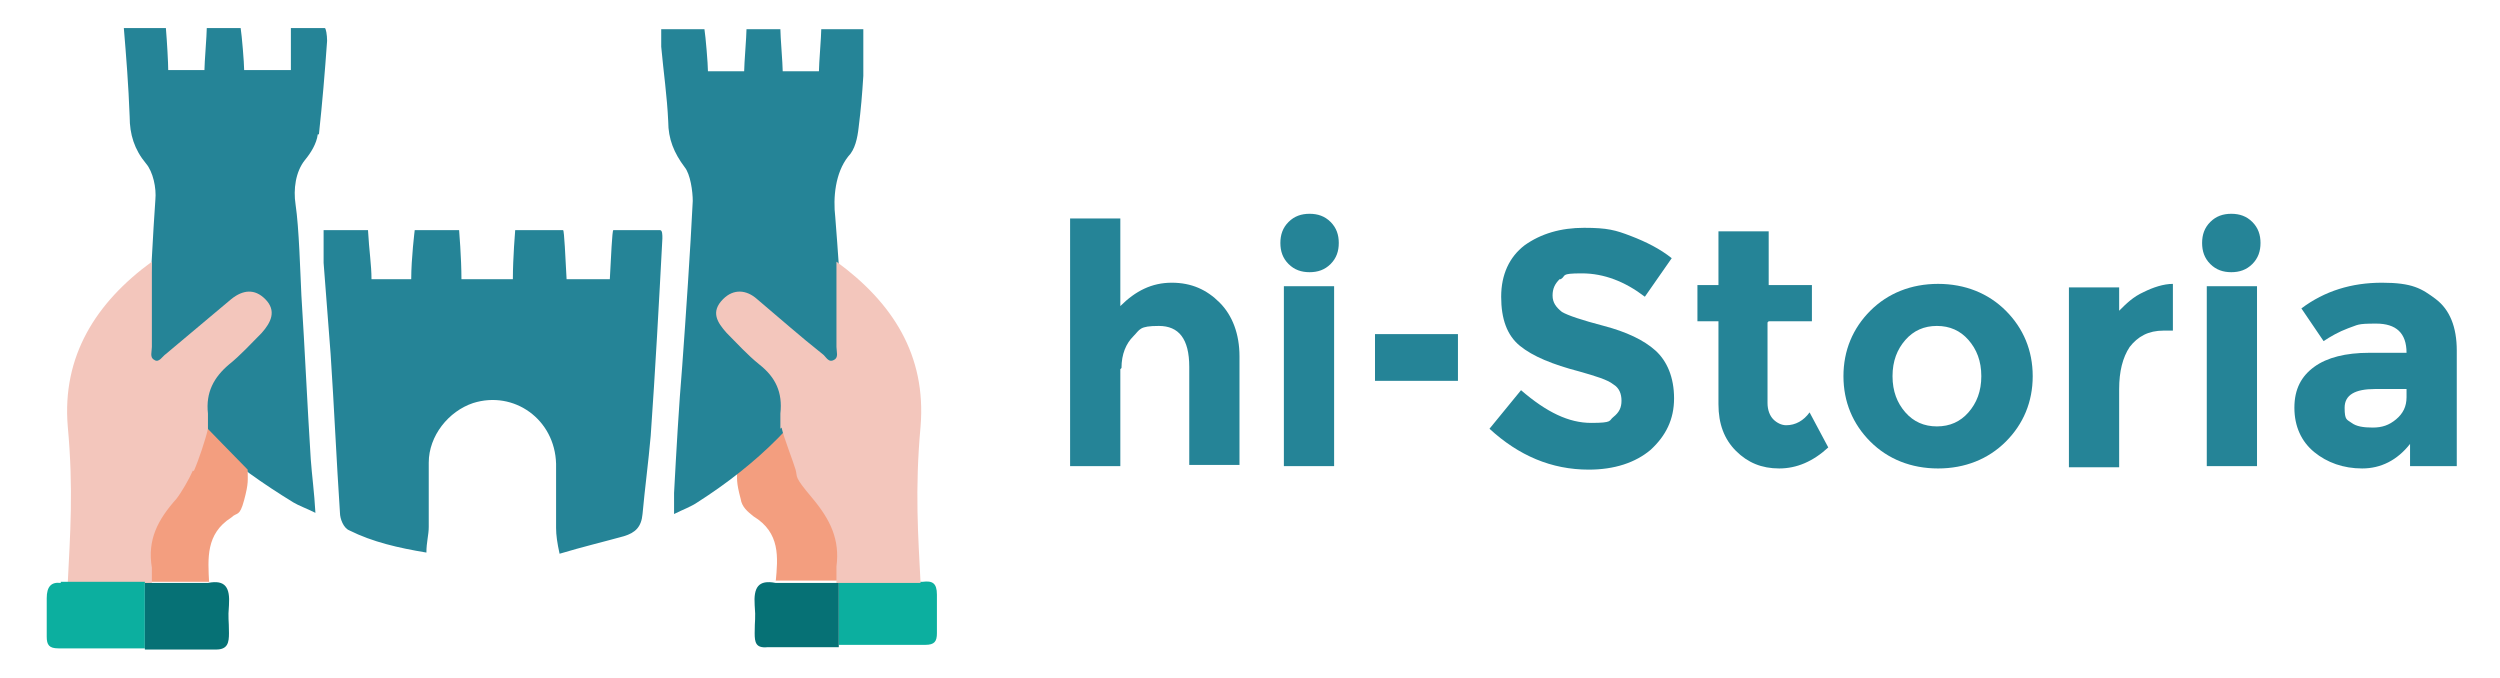 <?xml version="1.0" encoding="UTF-8"?>
<svg id="Livello_1" data-name="Livello 1" xmlns="http://www.w3.org/2000/svg" version="1.1" viewBox="0 0 214 58">
  <defs>
    <style>
      .cls-1 {
        fill: #f39e7f;
      }

      .cls-1, .cls-2, .cls-3, .cls-4, .cls-5 {
        stroke-width: 0px;
      }

      .cls-1, .cls-2, .cls-3, .cls-5 {
        fill-rule: evenodd;
      }

      .cls-2 {
        fill: #0caf9f;
      }

      .cls-3 {
        fill: #067175;
      }

      .cls-4 {
        fill: #258497;
      }

      .cls-5 {
        fill: #f3c6bc;
      }
    </style>
  </defs>
  <path id="path196" class="cls-1" d="M66.4,49.8c.2-2.1.4-4.2-1.9-5.6-.5-.4-1-.8-1.1-1.5-.4-1.5-.3-1.7-.3-2.6.5-.5,4-4.1,4-4.1,0,0,2.1,5.8,2.6,6.5,2,1.5,2.5,3.5,2.1,5.9,0,.4,0,.9,0,1.3-1.8,0-3.6,0-5.4,0h0Z"/>
  <path id="path158" class="cls-4" d="M95.9,31.6v8.3h-4.3v-21.2h4.3v7.5c1.3-1.3,2.7-2,4.4-2s3,.6,4.1,1.7c1.1,1.1,1.7,2.7,1.7,4.6v9.3h-4.3v-8.4c0-2.4-.9-3.5-2.6-3.5s-1.6.3-2.2.9c-.6.6-1,1.5-1,2.7h0Z"/>
  <path id="path160" class="cls-4" d="M110.3,22.6c-.5-.5-.7-1.1-.7-1.8s.2-1.3.7-1.8c.5-.5,1.1-.7,1.8-.7s1.3.2,1.8.7c.5.5.7,1.1.7,1.8s-.2,1.3-.7,1.8c-.5.5-1.1.7-1.8.7s-1.3-.2-1.8-.7Z"/>
  <rect id="rect162" class="cls-4" x="109.9" y="24.5" width="4.3" height="15.4"/>
  <path id="path164" class="cls-4" d="M117.7,32.6v-4h7.1v4h-7.1Z"/>
  <path id="path166" class="cls-4" d="M133.5,23.9c-.4.4-.6.8-.6,1.4s.3,1,.8,1.4c.5.3,1.7.7,3.6,1.2,1.9.5,3.4,1.2,4.4,2.1,1,.9,1.6,2.3,1.6,4.1s-.7,3.2-2,4.4c-1.3,1.1-3.1,1.7-5.3,1.7-3.2,0-6-1.2-8.5-3.5l2.7-3.3c2.2,1.9,4.1,2.8,6,2.8s1.5-.2,1.9-.5c.5-.4.7-.8.7-1.4s-.2-1.1-.7-1.4c-.5-.4-1.5-.7-2.9-1.1-2.3-.6-4-1.3-5.1-2.2-1.1-.9-1.6-2.3-1.6-4.2s.7-3.4,2-4.4c1.4-1,3.1-1.5,5.1-1.5s2.7.2,4,.7c1.3.5,2.5,1.1,3.5,1.9l-2.3,3.3c-1.7-1.3-3.5-2-5.4-2s-1.3.2-1.8.5h0Z"/>
  <path id="path168" class="cls-4" d="M151.3,27.6v6.9c0,.6.2,1.1.5,1.4.3.3.7.5,1.1.5.8,0,1.5-.4,2-1.1l1.6,3c-1.3,1.2-2.7,1.8-4.2,1.8s-2.7-.5-3.7-1.5c-1-1-1.5-2.3-1.5-4v-7.1h-1.8v-3.1h1.8v-4.6h4.3v4.6h3.7v3.1h-3.7Z"/>
  <path id="path170" class="cls-4" d="M174,32.2c0,2.2-.8,4.1-2.3,5.6-1.5,1.5-3.5,2.3-5.8,2.3s-4.3-.8-5.8-2.3c-1.5-1.5-2.3-3.4-2.3-5.6s.8-4.1,2.3-5.6c1.5-1.5,3.5-2.3,5.8-2.3s4.3.8,5.8,2.3c1.5,1.5,2.3,3.4,2.3,5.6ZM162,32.2c0,1.3.4,2.3,1.1,3.1.7.8,1.6,1.2,2.7,1.2s2-.4,2.7-1.2c.7-.8,1.1-1.8,1.1-3.1s-.4-2.3-1.1-3.1-1.6-1.2-2.7-1.2-2,.4-2.7,1.2c-.7.8-1.1,1.8-1.1,3.1Z"/>
  <path id="path172" class="cls-4" d="M185.2,28.3c-1.3,0-2.2.5-2.9,1.4-.6.9-.9,2.1-.9,3.6v6.7h-4.3v-15.4h4.3v2c.6-.6,1.2-1.2,2.1-1.6.8-.4,1.7-.7,2.5-.7v4s-.8,0-.8,0Z"/>
  <path id="path174" class="cls-4" d="M189.2,22.6c-.5-.5-.7-1.1-.7-1.8s.2-1.3.7-1.8,1.1-.7,1.8-.7,1.3.2,1.8.7.7,1.1.7,1.8-.2,1.3-.7,1.8c-.5.5-1.1.7-1.8.7s-1.3-.2-1.8-.7Z"/>
  <rect id="rect176" class="cls-4" x="188.9" y="24.5" width="4.3" height="15.4"/>
  <path id="path178" class="cls-4" d="M210.3,39.9h-4v-1.9c-1.1,1.4-2.5,2.1-4.1,2.1s-3-.5-4.1-1.4c-1.1-.9-1.7-2.2-1.7-3.8s.6-2.7,1.7-3.5c1.1-.8,2.7-1.2,4.7-1.2h3.2c0-1.7-.9-2.5-2.6-2.5s-1.5.1-2.4.4c-.8.3-1.5.7-2.1,1.1l-1.9-2.8c2-1.5,4.3-2.2,6.9-2.2s3.4.5,4.6,1.4c1.2.9,1.8,2.4,1.8,4.4v9.8ZM206,34v-.7h-2.7c-1.7,0-2.6.5-2.6,1.6s.2,1,.6,1.3,1,.4,1.8.4,1.4-.2,2-.7c.6-.5.9-1.1.9-1.9h0Z"/>
  <path id="path184" class="cls-4" d="M27.3,11.5c.3-2.8.5-5.2.7-8,0-.5-.1-1.1-.2-1.1h-2.9v3.6h-4c0-.6-.2-3-.3-3.6h-2.9c0,.6-.2,3-.2,3.6h-3.1c0-.6-.1-2.4-.2-3.6h-3.6c.2,2.4.4,4.9.5,7.6,0,1.5.4,2.8,1.4,4,.6.7.9,2.1.8,3.1-.2,2.7-.4,7.2-.6,9.9,0,1.1-.2,3.1.2,4,2.7,5.4,7,8.8,12.2,12,.5.3,1.1.5,1.9.9-.1-1.8-.3-3.2-.4-4.6-.3-4.7-.5-9.3-.8-14-.1-2-.2-5.8-.5-7.8-.2-1.3,0-2.8.8-3.8.5-.6,1-1.4,1.1-2.2h0Z"/>
  <path id="path196-2" data-name="path196" class="cls-1" d="M17.9,49.8c-1.8,0-3.6,0-5.4,0,0-.4,0-.9,0-1.3-.3-2.3.2-4.4,2.1-5.9.4-.7,2.6-6.5,2.6-6.5,0,0,3.4,3.5,4,4.1,0,.9.1,1.1-.3,2.6s-.6,1-1.1,1.5c-2.2,1.4-2,3.5-1.9,5.6h0Z"/>
  <path id="path198" class="cls-5" d="M16.5,40.3c-.3.7-1,1.9-1.4,2.4-1.6,1.8-2.5,3.5-2.1,5.9,0,.4,0,.9,0,1.3h0c-2.4,0-4.8,0-7.2,0,.2-4.1.5-8,0-13.4-.5-6,2.4-10.6,7.2-14.1h0c0,2.4,0,4.9,0,7.3,0,.4-.2.9.2,1.1.4.3.7-.3,1-.5,1.9-1.6,3.7-3.1,5.6-4.7,1-.8,2-.9,2.9,0,1,1,.5,2-.3,2.9-.9.9-1.8,1.9-2.8,2.7-1.3,1.1-2,2.4-1.8,4.2,0,.4,0,.9,0,1.3-.2.9-.8,2.7-1.2,3.6Z"/>
  <path id="path212" class="cls-4" d="M39.5,23.9c0-1.8-.2-4.2-.2-4.2h-3.8c0,0-.3,2.4-.3,4.2h-3.4c0-1.2-.2-2.4-.3-4.2-1,0-3,0-3.8,0,0,1.3,0,1.7,0,2.8.2,2.6.4,5.2.6,7.8.3,4.5.5,9.1.8,13.6,0,.5.3,1.3.8,1.5,2,1,4.2,1.5,6.6,1.9,0-.9.2-1.5.2-2.2,0-1.8,0-3.6,0-5.5,0-2.3,1.7-4.4,3.8-5.1,3.5-1.1,7,1.4,7.1,5.2,0,1.8,0,3.6,0,5.5,0,.6.1,1.3.3,2.2,2-.6,3.7-1,5.5-1.5,1-.3,1.5-.8,1.6-1.9.2-2.2.5-4.4.7-6.7.4-5.7.7-11.2,1-16.9,0-.3,0-.7-.2-.7h-4c-.1,0-.2,2.4-.3,4.2h-3.7c-.1-1.8-.2-4.2-.3-4.2h-4.1c0,0-.2,2.4-.2,4.2h-4.3Z"/>
  <path id="path214" class="cls-4" d="M73.7,2.5h-3.4c0,.6-.2,3-.2,3.6h-3.1c0-.6-.2-3-.2-3.6h-2.9c0,.6-.2,3-.2,3.6h-3.1c0-.6-.2-3-.3-3.6h-3.7c0,.6,0,.9,0,1.5.2,2.2.5,4.2.6,6.4,0,1.5.5,2.7,1.4,3.9.5.6.7,2.1.7,2.9-.2,4.1-.6,10-.9,14.1-.3,3.6-.5,7.2-.7,10.9,0,.5,0,1,0,1.8.8-.4,1.4-.6,2-1,5-3.2,9.4-7.3,12.1-12.6.4-.8.3-1.7.3-2.6-.1-2.5-.4-6.7-.6-9.2-.2-1.7,0-3.8,1.1-5.2.6-.6.8-1.6.9-2.5.2-1.6.3-2.8.4-4.4,0-1.4,0-3.4,0-4h0Z"/>
  <path id="path220" class="cls-2" d="M79,49.8c-2.4,0-4.8,0-7.2,0,0,2.2,0,3.2,0,5.4,2.5,0,5,0,7.4,0,.8,0,1-.3,1-1,0-1.5,0-1.8,0-3.3,0-1-.4-1.2-1.2-1.1Z"/>
  <path id="path198-2" data-name="path198" class="cls-5" d="M66.8,36.7c0-.4,0-.9,0-1.3.2-1.8-.4-3.1-1.8-4.2-1-.8-1.9-1.8-2.8-2.7-.8-.9-1.4-1.8-.3-2.9.9-.9,2-.8,2.9,0,1.9,1.6,3.7,3.2,5.6,4.7.3.2.5.8,1,.5.4-.2.2-.7.2-1.1,0-2.4,0-4.9,0-7.3h0c4.8,3.5,7.7,8,7.2,14.1-.5,5.5-.2,9.4,0,13.4-2.4,0-4.8,0-7.2,0h0c0-.5,0-.9,0-1.4.3-2.3-.5-4-2.1-5.9s-1.2-1.7-1.4-2.4-1-2.7-1.2-3.6Z"/>
  <path id="path222" class="cls-3" d="M71.8,55.3c0-2.2,0-3.2,0-5.4h0c-1.8,0-3.6,0-5.4,0-1.5-.3-1.9.4-1.8,1.9.1,1.2,0,1.2,0,2.4,0,.8.1,1.3,1.1,1.2,2,0,4.1,0,6.1,0Z"/>
  <path id="path192" class="cls-2" d="M5.2,49.8c2.4,0,4.8,0,7.2,0,0,2.2,0,3.5,0,5.7-2.5,0-5,0-7.4,0-.8,0-1-.3-1-1,0-1.5,0-1.8,0-3.3,0-1,.4-1.4,1.2-1.3h0Z"/>
  <path id="path194" class="cls-3" d="M12.4,55.5c0-2.2,0-3.5,0-5.6h0c1.8,0,3.6,0,5.4,0,1.5-.3,1.9.4,1.8,1.9-.1,1.2,0,1.2,0,2.4,0,.8-.1,1.4-1.1,1.4-2,0-4.1,0-6.1,0Z"/>
</svg>